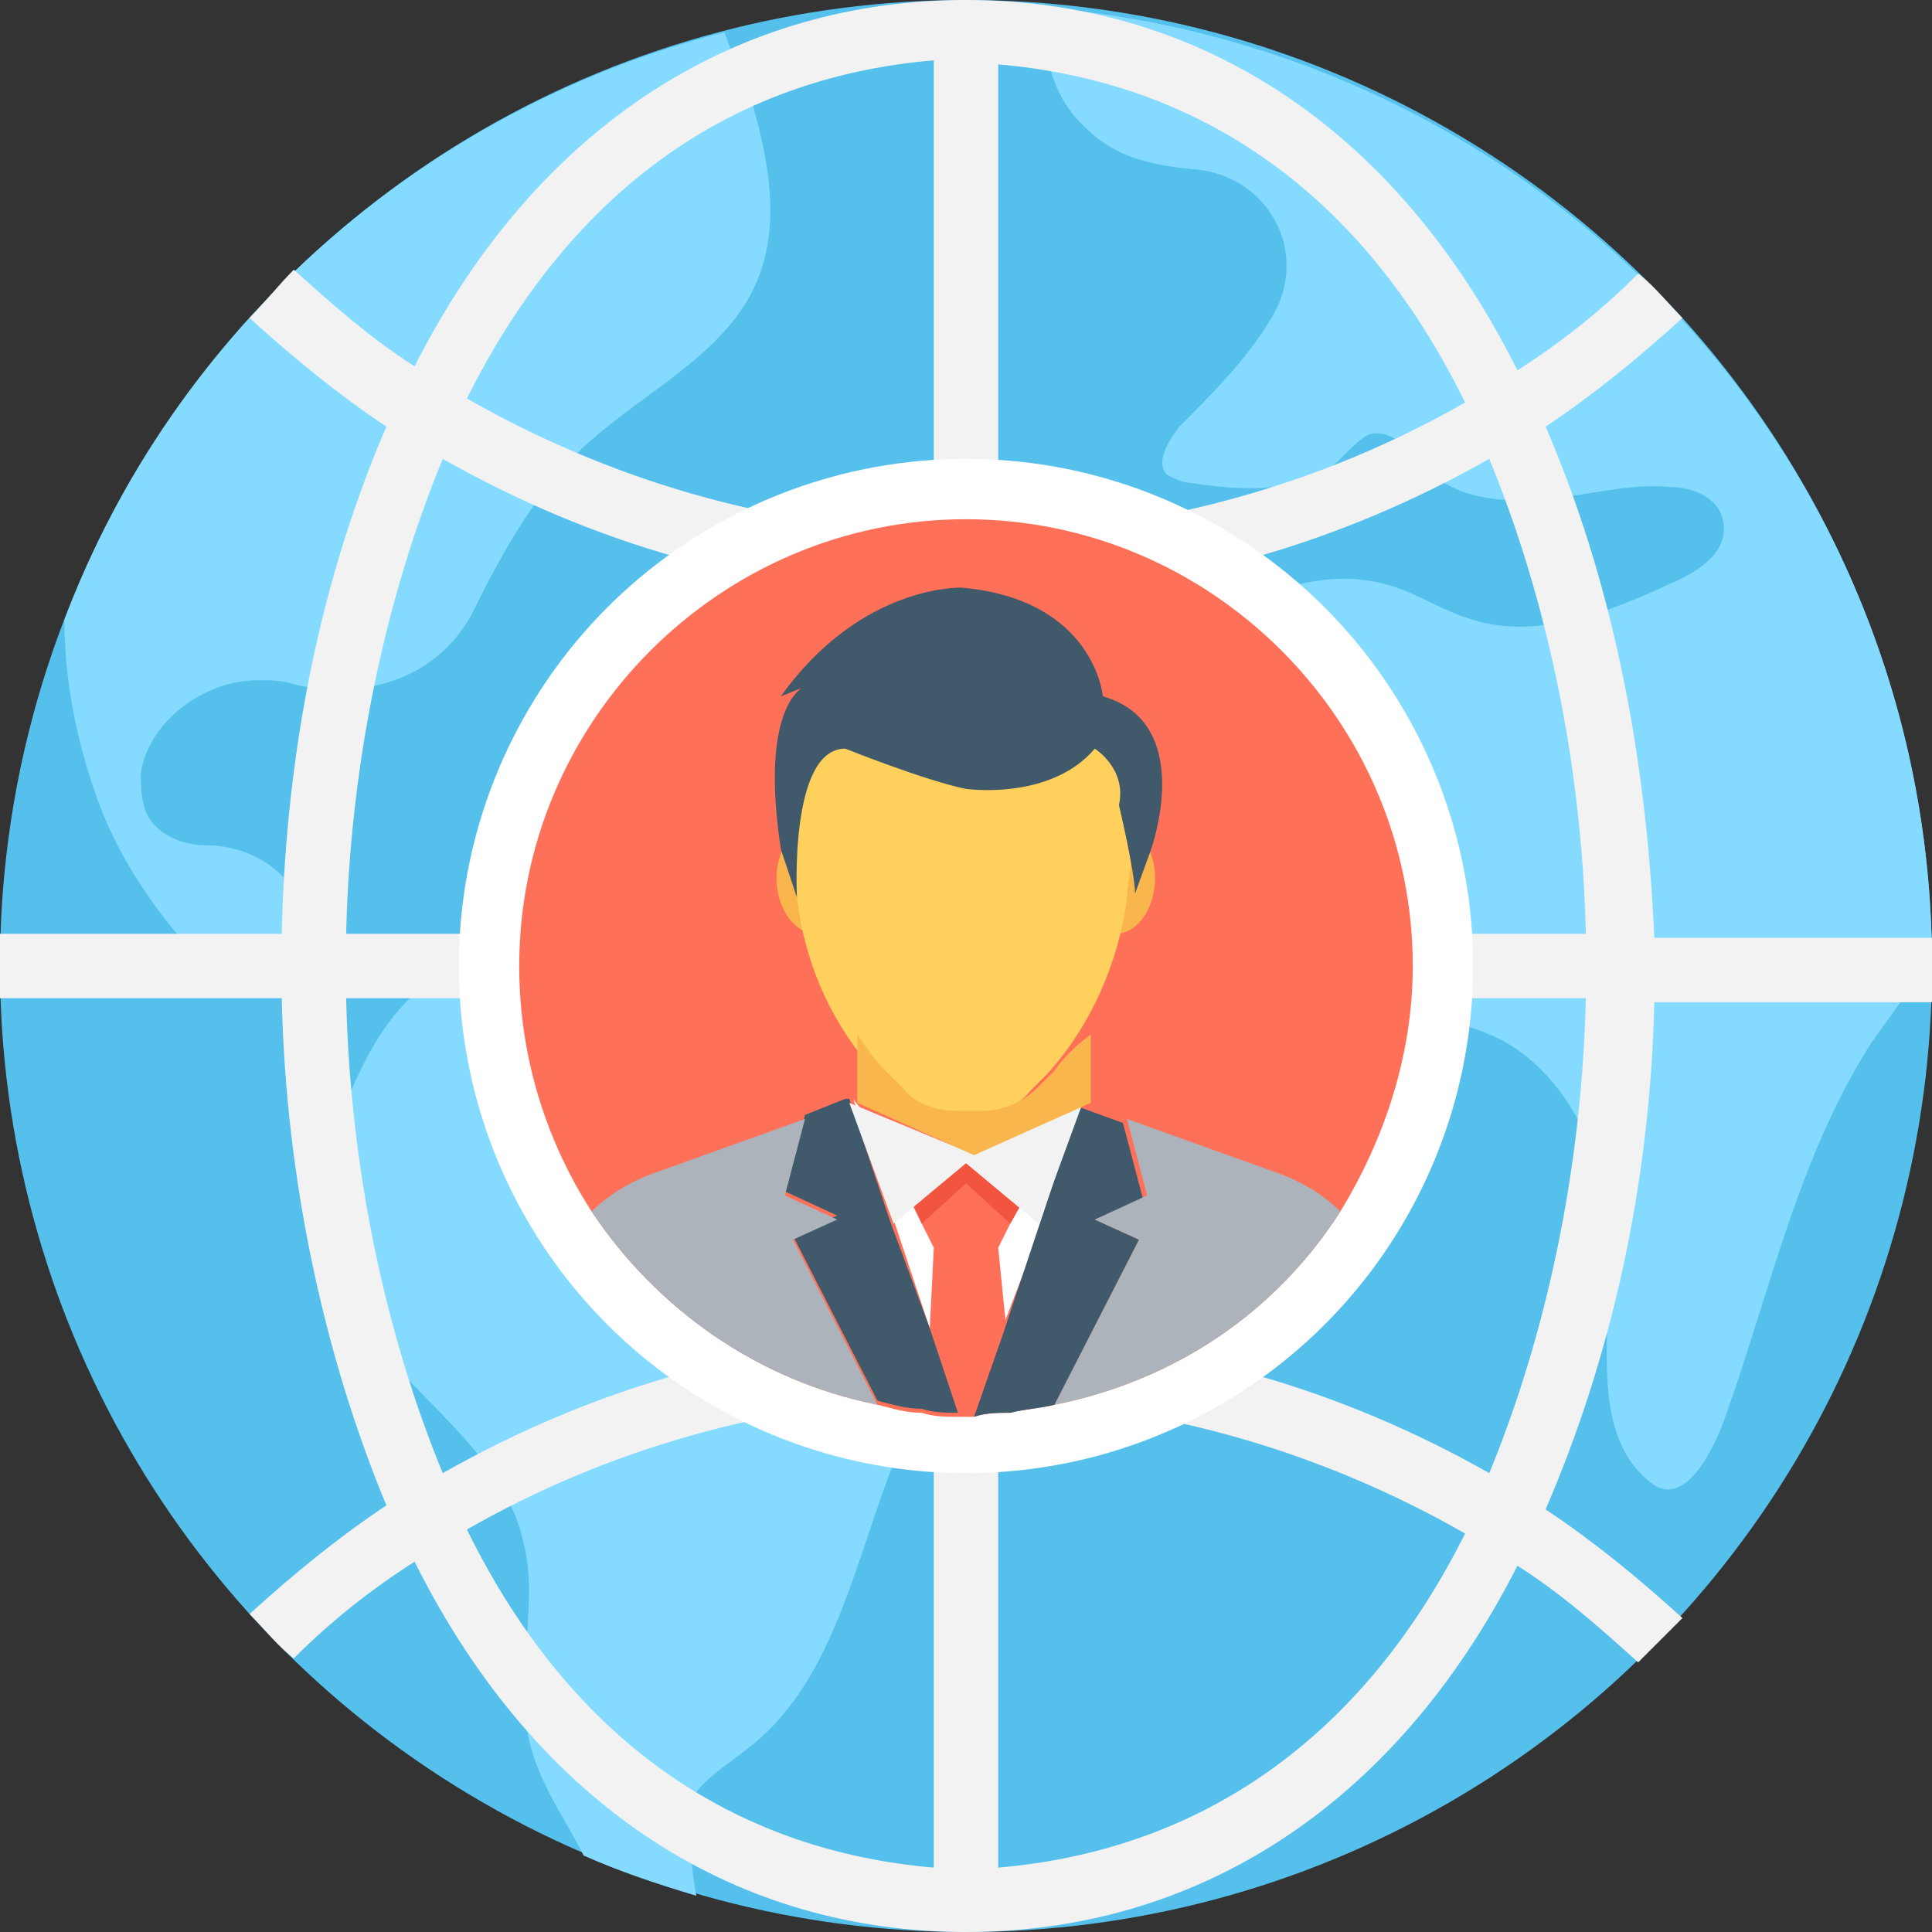 <?xml version="1.0" encoding="utf-8"?>
<!-- Generator: Adobe Illustrator 18.0.0, SVG Export Plug-In . SVG Version: 6.00 Build 0)  -->
<!DOCTYPE svg PUBLIC "-//W3C//DTD SVG 1.1//EN" "http://www.w3.org/Graphics/SVG/1.1/DTD/svg11.dtd">
<svg version="1.1" id="Layer_1" xmlns="http://www.w3.org/2000/svg" xmlns:xlink="http://www.w3.org/1999/xlink" x="0px" y="0px"
	 viewBox="0 0 48 48" enable-background="new 0 0 48 48" xml:space="preserve">
<rect x="0" y="0" width="48" height="48" fill="#333333" stroke="none"/>
<g>
	<circle fill="#54C0EB" cx="24" cy="24" r="24"/>
	<path fill="#84DBFF" d="M48,23.8c-0.5,0.7-1,1.4-1.5,2.1c-1.8,2.8-2.5,6.1-3.6,9.2c-0.3,0.9-1,2.3-1.8,1.8
		c-2.4-1.7-0.1-6.3-1.8-8.9C38.8,27,38,26.1,37,25.7c-2-0.9-4.3,0-6.4-0.6c-1.8-0.6-3-2.5-3.1-4.3c-0.1-1.9,0.9-3.7,2.3-5
		c1.3-1.1,3.2-1.8,4.9-1.2c0.6,0.2,1.2,0.6,1.9,0.8c1.6,0.5,3.4-0.2,4.9-0.9c0.7-0.3,1.5-0.8,1.3-1.6c-0.1-0.5-0.7-0.8-1.3-0.8
		c-1-0.1-2,0.2-3.1,0.3c-1,0.1-2.2,0-2.9-0.7c-0.4-0.4-0.9-1.1-1.5-0.9c-0.2,0.1-0.4,0.3-0.6,0.5c-0.9,1-2.5,0.9-3.8,0.7
		c-0.2,0-0.4-0.1-0.6-0.2c-0.3-0.3,0-0.8,0.3-1.2c0.9-0.9,1.8-1.8,2.4-2.9c0,0,0,0,0,0c0.8-1.6-0.3-3.4-2.1-3.5
		c-1-0.1-1.9-0.3-2.6-1c-0.8-0.7-1.2-1.9-0.9-3C38.4,1.3,47.9,11.4,48,23.8z"/>
	<path fill="#84DBFF" d="M18.8,7c-0.8,1.9-3,2.8-4.5,4.3c-1,1-1.8,2.4-2.4,3.6l-0.2,0.4C10.8,16.9,9,17.4,7.3,17
		c-0.3-0.1-0.6-0.1-0.9-0.1c-1.3,0-2.7,1-2.9,2.3c0,0.3,0,0.6,0.1,0.9c0.2,0.6,0.9,0.9,1.5,0.9c0,0,0,0,0,0c1.1,0,2.1,0.6,2.5,1.7
		c0,0,0,0,0,0.1c0.4,1.3-1.1,2.4-2.2,1.5C4.1,23,3,21.5,2.4,19.8c-0.5-1.4-0.8-2.9-0.8-4.4v0C4.3,8.2,10.5,2.7,18,0.8
		c0.2,0.6,0.5,1.2,0.7,1.8C19.1,4,19.4,5.6,18.8,7z"/>
	<path fill="#84DBFF" d="M25.3,31.9c-0.4,0.6-0.9,1-1.4,1.5c-2.6,2.9-2.3,7.8-5.4,10.1c-0.5,0.4-1.2,0.8-1.4,1.4
		c-0.1,0.3,0,0.6,0,0.9c0.1,0.4,0.1,0.8,0.2,1.3c-1-0.3-1.9-0.6-2.8-1c-0.5-1-1.2-1.9-1.4-3.1c-0.3-1.5,0.3-3.2-0.1-4.7
		c-0.6-2.7-3.8-4.1-4.7-6.7C7.7,30,8.2,28.1,9,26.5c0.5-1,1.2-2,2.2-2.3c0.8-0.3,1.6-0.1,2.4,0.1c3.2,1.1,5.6,4.5,9,4.8
		c1.1,0.1,2.4,0,2.9,0.9C25.9,30.5,25.7,31.3,25.3,31.9z"/>
	<path fill="#F2F2F2" d="M38.4,10.6c1.2-0.8,2.3-1.7,3.4-2.7c-0.4-0.4-0.7-0.8-1.1-1.1c-0.9,0.9-1.9,1.7-3,2.4C34.6,3,29.6,0,24,0
		c-5.6,0-10.6,3-13.7,9.1c-1.1-0.7-2-1.5-3-2.4C6.9,7.1,6.6,7.5,6.2,7.9c1.1,1,2.2,1.9,3.4,2.7C8,14.3,7.1,18.6,7,23.2H0
		c0,0.3,0,0.5,0,0.8c0,0.3,0,0.5,0,0.8h7c0.1,4.6,1.1,9,2.6,12.6c-1.2,0.8-2.3,1.7-3.4,2.7c0.4,0.4,0.7,0.8,1.1,1.1
		c0.9-0.9,1.9-1.7,3-2.4C13.4,45,18.4,48,24,48c0,0,0,0,0,0c5.6,0,10.6-3,13.7-9.1c1.1,0.7,2,1.5,3,2.4c0.4-0.4,0.7-0.7,1.1-1.1
		c-1.1-1-2.2-1.9-3.4-2.7c1.6-3.7,2.6-8,2.7-12.6h7c0-0.3,0-0.5,0-0.8c0-0.3,0-0.5,0-0.8h-7C40.9,18.6,40,14.3,38.4,10.6z
		 M23.2,46.4c-4.7-0.4-8.9-2.9-11.6-8.4c3.5-2,7.4-3.1,11.6-3.3V46.4z M23.2,33.2c-4.4,0.1-8.5,1.3-12.2,3.4
		c-1.4-3.4-2.3-7.5-2.4-11.8h14.6V33.2z M23.2,23.2H8.6c0.1-4.3,1-8.4,2.4-11.8c3.7,2.1,7.8,3.3,12.2,3.4V23.2z M23.2,13.2
		c-4.1-0.1-8.1-1.3-11.6-3.3c2.7-5.4,6.8-8,11.6-8.4V13.2z M24.8,1.6C29.5,2,33.7,4.5,36.4,10c-3.5,2-7.4,3.1-11.6,3.3V1.6z
		 M24.8,46.4V34.8c4.1,0.1,8.1,1.3,11.6,3.3C33.7,43.5,29.5,46,24.8,46.4z M37,36.6c-3.7-2.1-7.8-3.3-12.2-3.4v-8.4h14.6
		C39.3,29.1,38.4,33.2,37,36.6z M24.8,23.2v-8.4c4.4-0.1,8.5-1.3,12.2-3.4c1.4,3.4,2.3,7.5,2.4,11.8H24.8z"/>
	<circle fill="#FFFFFF" cx="24" cy="24" r="12.6"/>
	<g>
		<path fill="#FF7058" d="M35.1,24c0,2.2-0.7,4.3-1.8,6.1c-1.6,2.5-4.1,4.2-7.1,4.8c-0.4,0.1-0.7,0.1-1.1,0.2c-0.3,0-0.6,0-0.9,0.1
			h-0.4c-0.3,0-0.6,0-0.9-0.1c-0.4,0-0.7-0.1-1.1-0.2c-3-0.6-5.5-2.4-7.1-4.8c-1.1-1.7-1.8-3.8-1.8-6.1c0-6.1,5-11.1,11.1-11.1
			C30.1,12.9,35.1,17.9,35.1,24z"/>
		<g>
			<path fill="#FFFFFF" d="M26.9,27.4l-1,3L24.9,33v0l-0.7,2h-0.4L23.1,33l-0.9-2.7l-1-3c0,0,0,0,0,0c0.7,1,1.8,1.4,2.8,1.4
				C25.1,28.8,26.1,28.4,26.9,27.4C26.9,27.4,26.9,27.4,26.9,27.4z"/>
			<path fill="#F8B64C" d="M21.1,27.4C21.2,27.4,21.2,27.4,21.1,27.4L21.1,27.4z"/>
			<path fill="#F8B64C" d="M25.1,28.6"/>
			<path fill="#F8B64C" d="M26.9,27.4C26.8,27.4,26.8,27.4,26.9,27.4L26.9,27.4z"/>
			<g>
				
					<ellipse transform="matrix(0.996 -8.714806e-002 8.714806e-002 0.996 -1.832 1.845)" fill="#F8B64C" cx="20.2" cy="21.9" rx="0.9" ry="1.3"/>
				
					<ellipse transform="matrix(0.996 8.714806e-002 -8.714806e-002 0.996 2.015 -2.338)" fill="#F8B64C" cx="27.8" cy="21.9" rx="0.9" ry="1.3"/>
			</g>
			<path fill="#FFD15C" d="M24,15.7c-2.3,0-4.3,1.9-4.3,4.3v1.3c0,0.3,0,0.7,0.1,1v0c0.2,1.7,0.9,3.2,2,4.4l0.4,0.4
				c0.4,0.4,0.9,0.6,1.4,0.6h0.6c0.5,0,1.1-0.2,1.4-0.6l0.4-0.4c1.1-1.2,1.8-2.8,2-4.4c0-0.3,0.1-0.6,0.1-1v-1.3
				C28.3,17.6,26.4,15.7,24,15.7L24,15.7z"/>
			<path fill="#CDD6E0" d="M26.9,27.4"/>
			<path fill="#FF7058" d="M25.5,29.7L25.3,30l-0.2,0.4L24.8,31l0.2,2v0l0.2,2c-0.3,0-0.6,0-0.9,0.1h-0.4c-0.3,0-0.6,0-0.9-0.1
				l0.1-2l0,0l0.1-2l-0.3-0.6L22.7,30l-0.1-0.2l1.4-0.9L25.5,29.7z"/>
			<path fill="#40596B" d="M27.2,30.3l1.1,0.5l-2.1,4.1c-0.4,0.1-0.7,0.1-1.1,0.2c-0.3,0-0.6,0-0.9,0.1l0.7-2v0l0.9-2.7l1-3l0,0
				l1.1,0.4l0.5,1.9L27.2,30.3z"/>
			<path fill="#40596B" d="M23.1,33l0.7,2.1c-0.3,0-0.6,0-0.9-0.1c-0.4,0-0.7-0.1-1.1-0.2l-2.1-4.1l1.1-0.5l-1.3-0.6l0.5-1.9l1-0.4
				l0.1,0l1,3L23.1,33z"/>
			<path fill="#ACB3BA" d="M33.3,30.1c-1.6,2.5-4.1,4.2-7.1,4.8l2.1-4.1l-1.1-0.5l1.3-0.6L28,27.8l3.9,1.4
				C32.4,29.4,32.9,29.7,33.3,30.1z"/>
			<path fill="#ACB3BA" d="M21.8,34.9c-3-0.6-5.5-2.4-7.1-4.8c0.4-0.4,0.9-0.7,1.4-0.9l3.9-1.4l-0.5,1.9l1.3,0.6l-1.1,0.5L21.8,34.9
				z"/>
			<path fill="#40596B" d="M19.4,21.1l0.4,1.2c0,0-0.2-3.7,1.2-3.7c0,0,2,0.8,3,1c0,0,2.1,0.3,3.2-1c0,0,0.8,0.5,0.6,1.4
				c0,0,0.4,1.7,0.4,2.2l0.4-1.1c0.2-0.6,0.9-3.2-1.2-3.8c0,0-0.2-2.4-3.5-2.7c0,0-2.5-0.1-4.5,2.7l0.5-0.2
				C19.8,17.2,18.9,17.8,19.4,21.1z"/>
			<polygon fill="#F1543F" points="22.6,29.7 22.9,30.4 24,29.4 25.1,30.4 25.5,29.7 24,28.9 			"/>
			<polygon fill="#F2F2F2" points="26.9,27.4 25.8,30.4 24,28.9 22.2,30.4 21.1,27.4 24,28.6 			"/>
			<path fill="#F8B64C" d="M26.2,26.6l-0.4,0.4c-0.4,0.4-0.9,0.6-1.4,0.6h-0.6c-0.6,0-1.1-0.2-1.4-0.6l-0.4-0.4
				c-0.3-0.3-0.5-0.6-0.7-0.9v1.7l2.9,1.3l2.9-1.3v-1.7C26.7,26,26.4,26.3,26.2,26.6z"/>
		</g>
	</g>
</g>
</svg>
